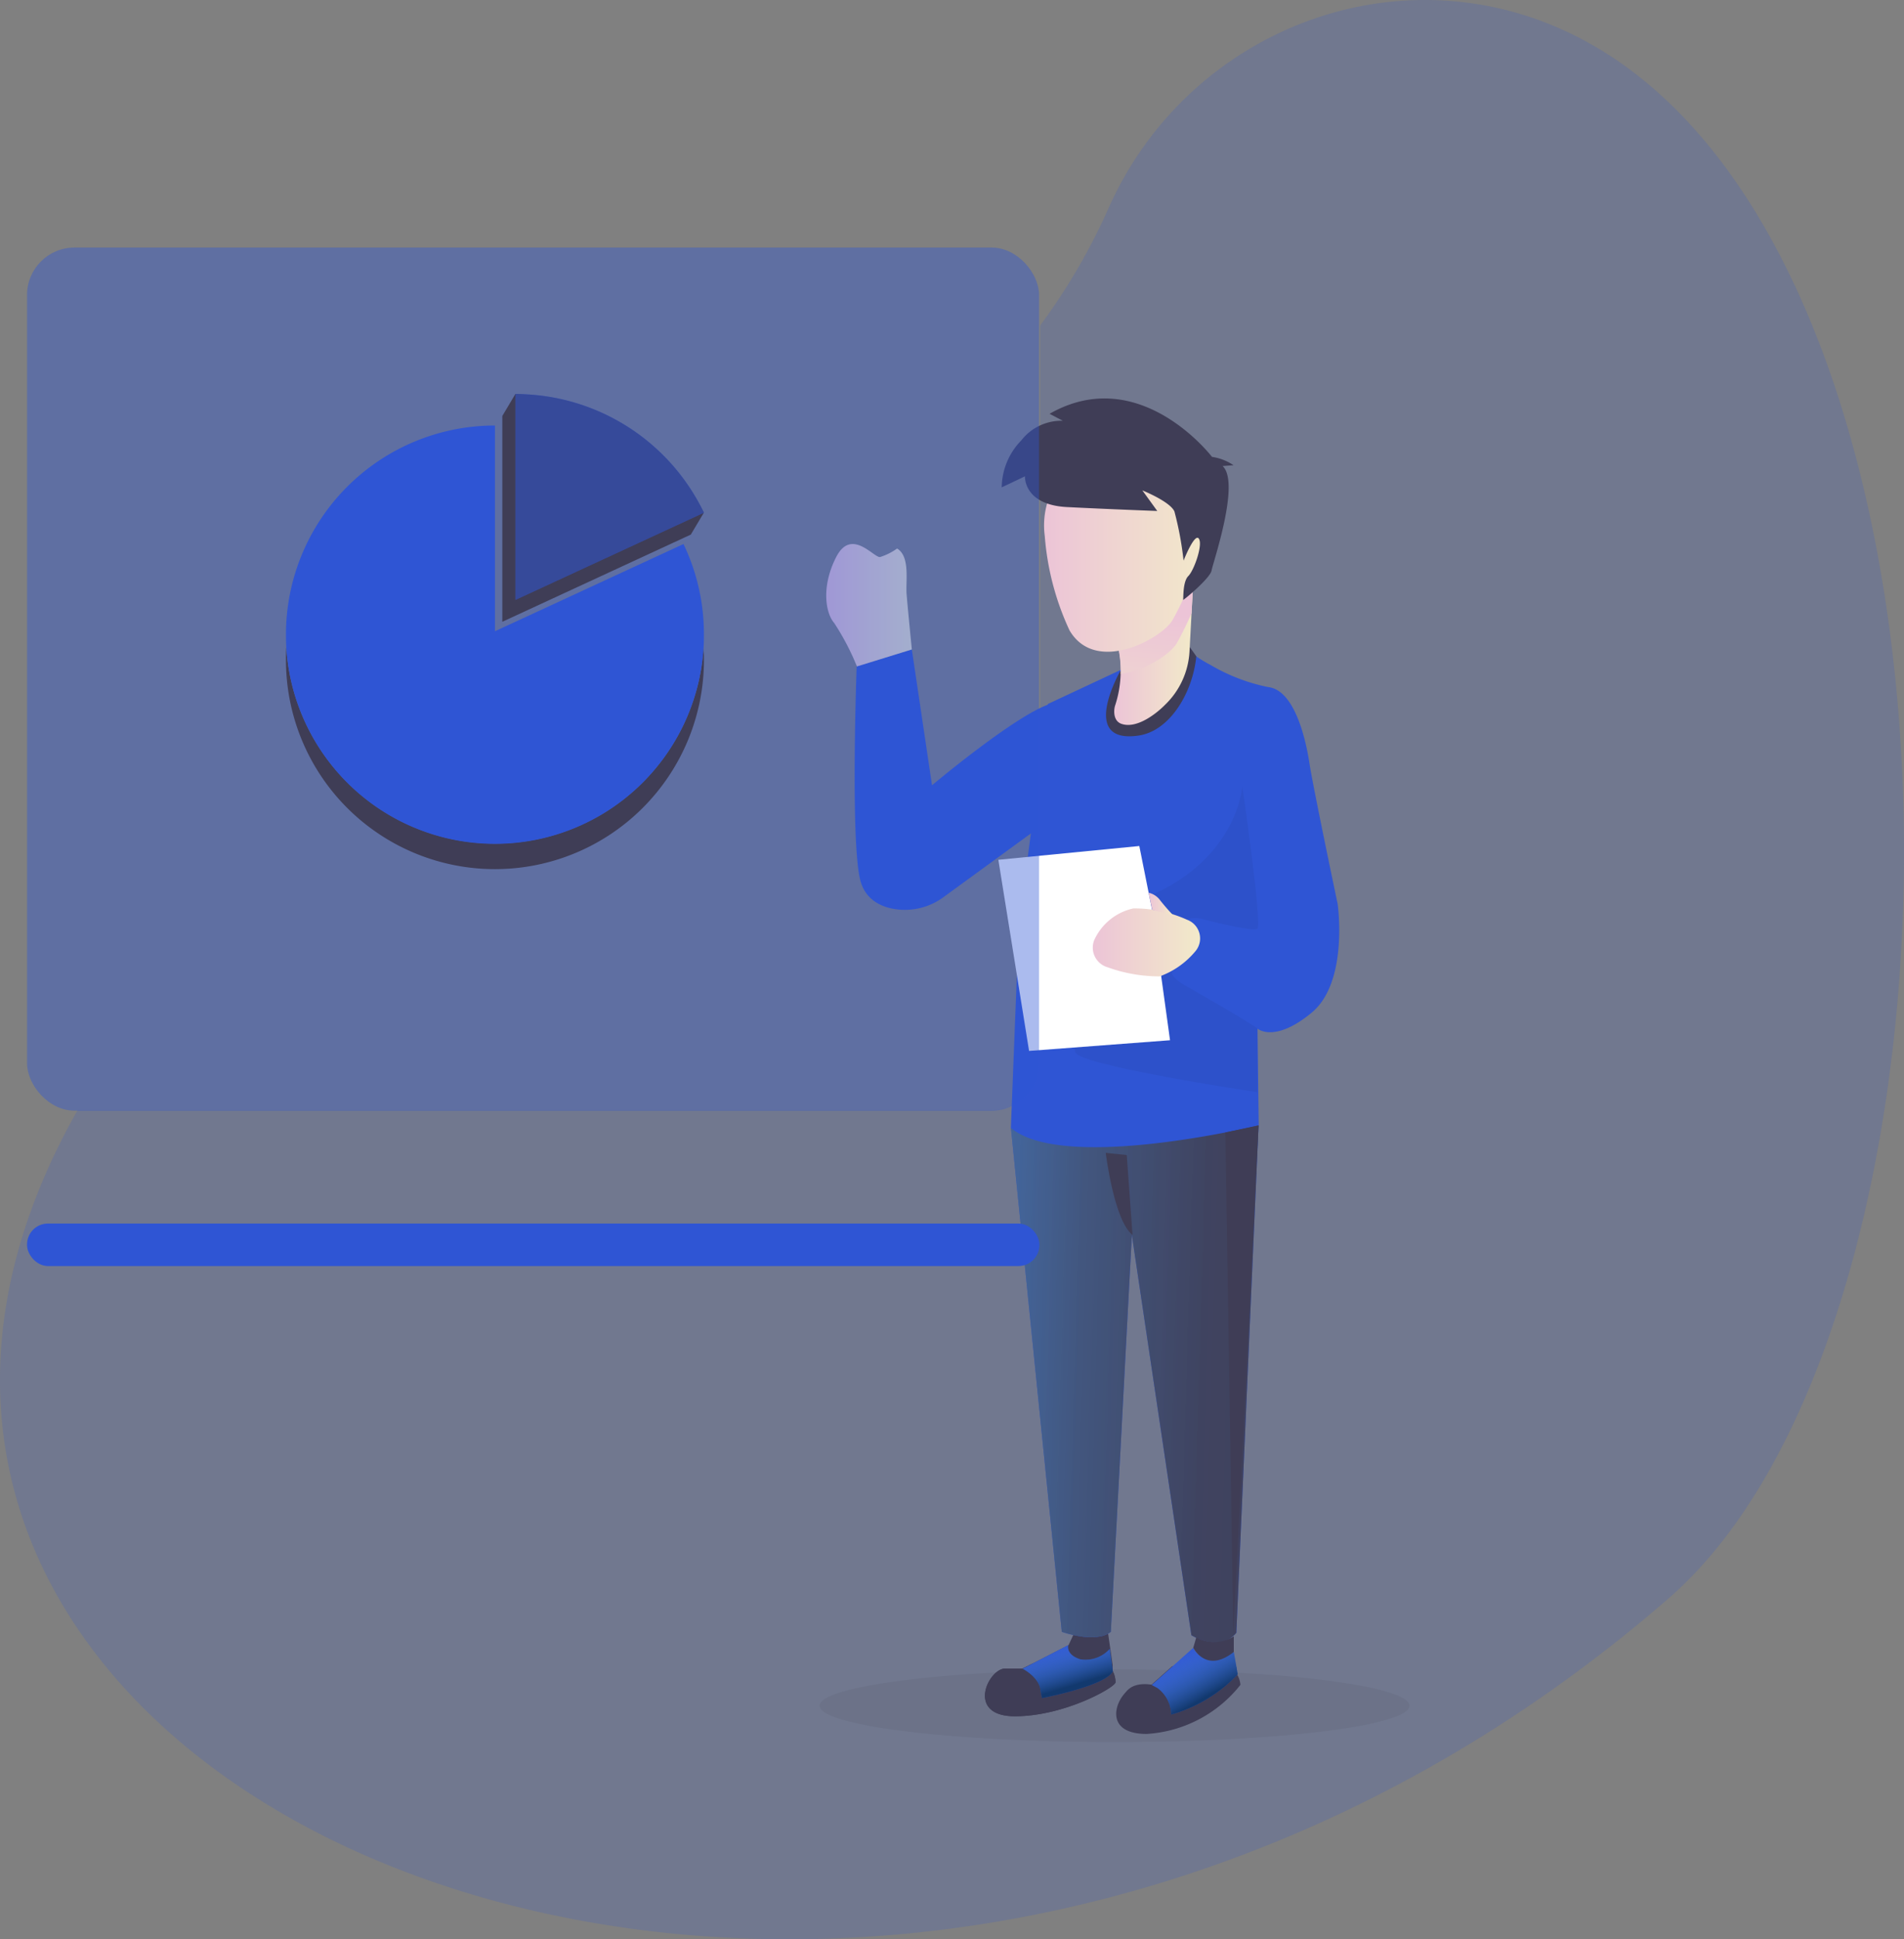 <svg id="Layer_1" data-name="Layer 1" xmlns="http://www.w3.org/2000/svg" xmlns:xlink="http://www.w3.org/1999/xlink" viewBox="0 0 585 595.61"><rect x="0" y="0" width="585" height="595.61" fill="#808080" stroke="none"/><defs><linearGradient id="linear-gradient" x1="324.86" y1="420.8" x2="511.08" y2="426.34" gradientUnits="userSpaceOnUse"><stop offset="0" stop-color="#68e1fd" stop-opacity="0"/><stop offset="0.02" stop-color="#66daf6" stop-opacity="0.04"/><stop offset="0.18" stop-color="#58a1bc" stop-opacity="0.39"/><stop offset="0.35" stop-color="#4d758f" stop-opacity="0.66"/><stop offset="0.53" stop-color="#45566f" stop-opacity="0.85"/><stop offset="0.73" stop-color="#40435c" stop-opacity="0.96"/><stop offset="0.99" stop-color="#3f3d56"/></linearGradient><linearGradient id="linear-gradient-2" x1="434.37" y1="201.82" x2="458.52" y2="201.82" gradientUnits="userSpaceOnUse"><stop offset="0" stop-color="#ecc4d7"/><stop offset="0.42" stop-color="#efd4d1"/><stop offset="1" stop-color="#f2eac9"/></linearGradient><linearGradient id="linear-gradient-3" x1="447.17" y1="188.38" x2="442.19" y2="244.22" xlink:href="#linear-gradient-2"/><linearGradient id="linear-gradient-4" x1="412.81" y1="168.55" x2="464.01" y2="168.55" xlink:href="#linear-gradient-2"/><linearGradient id="linear-gradient-5" x1="424.4" y1="525.43" x2="417.84" y2="503.82" gradientUnits="userSpaceOnUse"><stop offset="0.36" stop-color="#00272e"/><stop offset="1" stop-color="#69b9eb" stop-opacity="0"/></linearGradient><linearGradient id="linear-gradient-6" x1="467.66" y1="528.81" x2="455.19" y2="506.78" xlink:href="#linear-gradient-5"/><linearGradient id="linear-gradient-7" x1="427.76" y1="289.6" x2="460.71" y2="289.6" xlink:href="#linear-gradient-2"/><linearGradient id="linear-gradient-8" x1="345.86" y1="186.01" x2="372.16" y2="186.01" xlink:href="#linear-gradient-2"/><linearGradient id="linear-gradient-9" x1="444.92" y1="277.86" x2="452.63" y2="277.86" xlink:href="#linear-gradient-2"/></defs><title>2. Data Analyze</title><path d="M604.63,491.07c-250,217-608.71,61.8-488.78-150H397.06a14.55,14.55,0,0,0,14.55-14.56V100.06a190.94,190.94,0,0,0,20.94-35.88C455.5,12.32,515-13.55,567.73,7.41,705.29,62.13,707.65,401.66,604.63,491.07Z" transform="translate(-92 -0.12)" fill="#2f55d4" opacity="0.18"/><g id="V3"><g id="v3.v1"><g id="request"><ellipse id="Oval" cx="342.44" cy="523.88" rx="90.63" ry="11.17" fill="#000405" opacity="0.05"/><path id="Shape" d="M434.76,516.81c0,1.51-15.64,10.43-30.91,10.43s-8.08-14.82-2.87-14.66h5.21l2.92-1.46,11.21-5.74,1.67-3.6s8.91,2,10.42-.32l1.46,10.08v1.82A7.29,7.29,0,0,1,434.76,516.81Z" transform="translate(-92 -0.12)" fill="#3f3d56"/><path d="M433.87,513.36a7.26,7.26,0,0,1,.83,3.45c0,1.51-15.63,10.43-30.9,10.43s-8.08-14.82-2.87-14.66h5.21l2.92-1.46,24.6.42Z" transform="translate(-92 -0.12)" fill="#3f3d56"/><path d="M412.14,521.61a23,23,0,0,1-11.47,0c-3.44-1.88-4.53-3.29-4.38-4.75s2.19-5.64,10.43-3.65,9.95,6.36,9.95,6.36Z" transform="translate(-92 -0.12)" fill="#3f3d56"/><path d="M473.12,517.59a39.74,39.74,0,0,1-28.83,15.08c-15.63,0-8.07-14.66-2.86-14.66a18.46,18.46,0,0,0,4.32-.42l6.41-5.74,19.76.36v1.93A7.36,7.36,0,0,1,473.12,517.59Z" transform="translate(-92 -0.12)" fill="#3f3d56"/><path d="M453.1,526.3a22.7,22.7,0,0,1-11.46,0c-3.44-1.88-4.54-3.28-4.38-4.75s2.19-5.63,10.42-3.65,9.75,6.42,9.75,6.42Z" transform="translate(-92 -0.12)" fill="#3f3d56"/><path d="M402.6,346.53l15.63,154.78s10.43,3.75,15.07,0l6.46-121.9,18.29,122.94s8.55,5.53,13.81-.73l6.83-155.87S424.33,357.34,402.6,346.53Z" transform="translate(-92 -0.12)" fill="#2f55d4"/><path d="M402.6,346.53l15.63,154.78s10.43,3.75,15.07,0l6.46-121.9,18.29,122.94s8.55,5.53,13.81-.73l6.83-155.87S424.33,357.34,402.6,346.53Z" transform="translate(-92 -0.12)" fill="url(#linear-gradient)" style="isolation:isolate"/><path d="M495,311.15c-11.42,9.45-16.63,4.91-16.63,4.91l.37,29.69s-59.84,14.56-76.15.78l2.45-62.3,3.69-28.13L382,275.58A20,20,0,0,1,365.3,279c-4.05-1.05-7.88-3.54-9.09-9-2.92-13-1-65.22-1-65.22l16.94-5.22,6.21,41.74s24.64-20.7,35.56-24.73l0-.21,25.33-11.85,18.19-4.33a42.39,42.39,0,0,0,6.51,4.18,57.13,57.13,0,0,0,17.67,6.78c8.19.89,11.62,16.23,12.72,23.49S503,277.8,503,277.8,506.42,301.71,495,311.15Z" transform="translate(-92 -0.12)" fill="#2f55d4"/><path d="M457.58,198.91a15.6,15.6,0,0,1-21.36,7.3s-12.93,22.5,5.57,19.83c9.8-1.41,16.73-13.45,17.77-24.37Z" transform="translate(-92 -0.12)" fill="#3f3d56"/><path d="M456.75,282.66c.66-.71,3.18-.63,4.13-.39,4.25,1.08,16,4,17.4,3.11,1.66-1.05-4.59-43.79-4.59-43.79s-1.41,23.64-31.69,35c-14.75,5.53,10.11,13.09,10.11,13.09Z" transform="translate(-92 -0.12)" fill="#000405" opacity="0.05"/><path d="M456.49,303c6,3.42,18.66,10.67,21.84,13v19.57s-56-8.35-56-12.42-17.93-30.74-17.93-30.74l.37-3.34,48.42-5.74s2.31-2.75-1.23,14.58C451.54,300.05,454.59,301.94,456.49,303Z" transform="translate(-92 -0.12)" fill="#000405" opacity="0.05"/><polygon points="353.96 279.41 350.05 259.84 306.74 264.07 316.18 322.77 359.49 319.49 353.96 279.41" fill="#fff"/><path d="M458.52,180.86s-.19,3.32-.42,7.65c-.19,3.65-.43,8-.63,11.7A24.53,24.53,0,0,1,450,216.55c-2.6,2.66-8.79,7.61-13.53,5.85-2.28-.85-2.37-3.75-1.89-5.48a34,34,0,0,0,1-17.85C432.68,191.66,458.52,180.86,458.52,180.86Z" transform="translate(-92 -0.12)" fill="url(#linear-gradient-2)"/><path d="M458.52,180.86s-.19,3.32-.42,7.65c-1.81,4.05-3.51,7.35-4.44,9-1.87,3.32-9.58,8.55-17.3,9.6a33.41,33.41,0,0,0-.72-8C432.68,191.66,458.52,180.86,458.52,180.86Z" transform="translate(-92 -0.12)" fill="url(#linear-gradient-3)"/><path d="M436,136.81a24.73,24.73,0,0,0-23,27.92,83.75,83.75,0,0,0,7.61,29c8.08,13.78,28.46,2.46,31.69-3.23S468,159.2,462.74,151.94C459.15,147,449.19,136.29,436,136.81Z" transform="translate(-92 -0.12)" fill="url(#linear-gradient-4)"/><path d="M414.48,127.21l4.07,2.14a15.62,15.62,0,0,0-12.77,6.05,20.92,20.92,0,0,0-6,14.4l7.14-3.39s-.52,8.77,12.93,9.45,27.72,1.2,27.72,1.2l-4.58-6.32s8.49,3.4,9.85,6.47a101.77,101.77,0,0,1,2.81,15.09s3.39-8.61,4.69-6.74-1.46,9.71-3.23,11.48-1.46,6.89-1.61,7.31,8.34-6.63,8.75-9,8.92-27,3.39-32.09L471,143a16,16,0,0,0-6.62-2.56S442.21,111.4,414.48,127.21Z" transform="translate(-92 -0.12)" fill="#3f3d56"/><path d="M406.19,512.63s5.22,2.66,5.53,6.78l.42,2.25s19.59-3.71,21.78-8.25l-.94-6.88a10,10,0,0,1-9,3.23c-4.64-1.41-3.75-4.38-3.75-4.38Z" transform="translate(-92 -0.12)" fill="#2f55d4"/><path d="M447.58,518.53l-1.72-.89,12.77-11.43s2.76,6.68,12.45,1.31l1.2,6.83a44.91,44.91,0,0,1-20.43,12.37A10.41,10.41,0,0,0,447.58,518.53Z" transform="translate(-92 -0.12)" fill="#2f55d4"/><path d="M406.19,512.63s5.22,2.66,5.53,6.78l.42,2.25s19.59-3.71,21.78-8.25l-.94-6.88a10,10,0,0,1-9,3.23c-4.64-1.41-3.75-4.38-3.75-4.38Z" transform="translate(-92 -0.12)" opacity="0.61" fill="url(#linear-gradient-5)"/><path d="M447.58,518.53l-1.72-.89,12.77-11.43s2.76,6.68,12.45,1.31l1.2,6.83a44.91,44.91,0,0,1-20.43,12.37A10.41,10.41,0,0,0,447.58,518.53Z" transform="translate(-92 -0.12)" opacity="0.61" fill="url(#linear-gradient-6)"/><path d="M431.73,354.2s2.56,20.88,8.24,25.21l-1.77-24.53Z" transform="translate(-92 -0.12)" fill="#3f3d56"/><polygon points="376.49 347.82 378.93 502.12 386.69 345.63 376.49 347.82" fill="#3f3d56"/><path d="M448.31,300a47,47,0,0,1-16.06-2.82,6.27,6.27,0,0,1-4.06-8.3,17.26,17.26,0,0,1,12-9.75,39,39,0,0,1,16.57,3.49,6.11,6.11,0,0,1,2.35,9.86A25.5,25.5,0,0,1,448.31,300Z" transform="translate(-92 -0.12)" fill="url(#linear-gradient-7)"/><path d="M372.16,199.59s-1.3-13.05-1.61-17,1.14-11.59-2.92-14a18.59,18.59,0,0,1-5.21,2.61c-1.93.31-8.81-9.13-13.5,0s-3.24,17.27-.63,20.25a76.46,76.46,0,0,1,7,13.36Z" transform="translate(-92 -0.12)" fill="url(#linear-gradient-8)"/><path d="M459.56,503l-.93,3.18s3.91,8.09,12.45,1.31v-4.8A11.21,11.21,0,0,1,459.56,503Z" transform="translate(-92 -0.12)" fill="#3f3d56"/><path d="M444.92,274.31a6.08,6.08,0,0,1,3.18,1.88,66.17,66.17,0,0,0,4.53,5.22L446,279.53Z" transform="translate(-92 -0.12)" fill="url(#linear-gradient-9)"/><rect x="8.31" y="76.04" width="310.94" height="265.08" rx="14.56" fill="#2f55d4" opacity="0.4"/><path d="M304.25,164.31l-57.91,26.78V127.87l4-6.72c23.41,1,47.64,16.44,57.91,36.44Z" transform="translate(-92 -0.12)" fill="#3f3d56"/><rect id="Rectangle-path" x="8.31" y="375.79" width="311.04" height="13.05" rx="6.42" fill="#2f55d4"/></g></g></g><path d="M457.58,198.91" transform="translate(-92 -0.12)" fill="#0a475d"/><path d="M308.28,202.85a64.21,64.21,0,1,1-128.42,0c0-1.32,0-2.64.11-3.93a64.22,64.22,0,0,0,128.2,0C308.24,200.21,308.28,201.53,308.28,202.85Z" transform="translate(-92 -0.12)" fill="#3f3d56"/><path d="M308.28,195c0,1.34,0,2.66-.11,4a64.22,64.22,0,0,1-128.2,0c-.07-1.3-.11-2.62-.11-4a64.21,64.21,0,0,1,64.21-64.19V194L302,167.21A64,64,0,0,1,308.28,195Z" transform="translate(-92 -0.12)" fill="#2f55d4"/><path d="M308.28,157.59l-57.91,26.78V121.15A64.2,64.2,0,0,1,308.28,157.59Z" transform="translate(-92 -0.12)" fill="#2f55d4"/><path d="M308.28,157.59l-57.91,26.78V121.15A64.2,64.2,0,0,1,308.28,157.59Z" transform="translate(-92 -0.12)" fill="#3f3d56" opacity="0.45"/></svg>